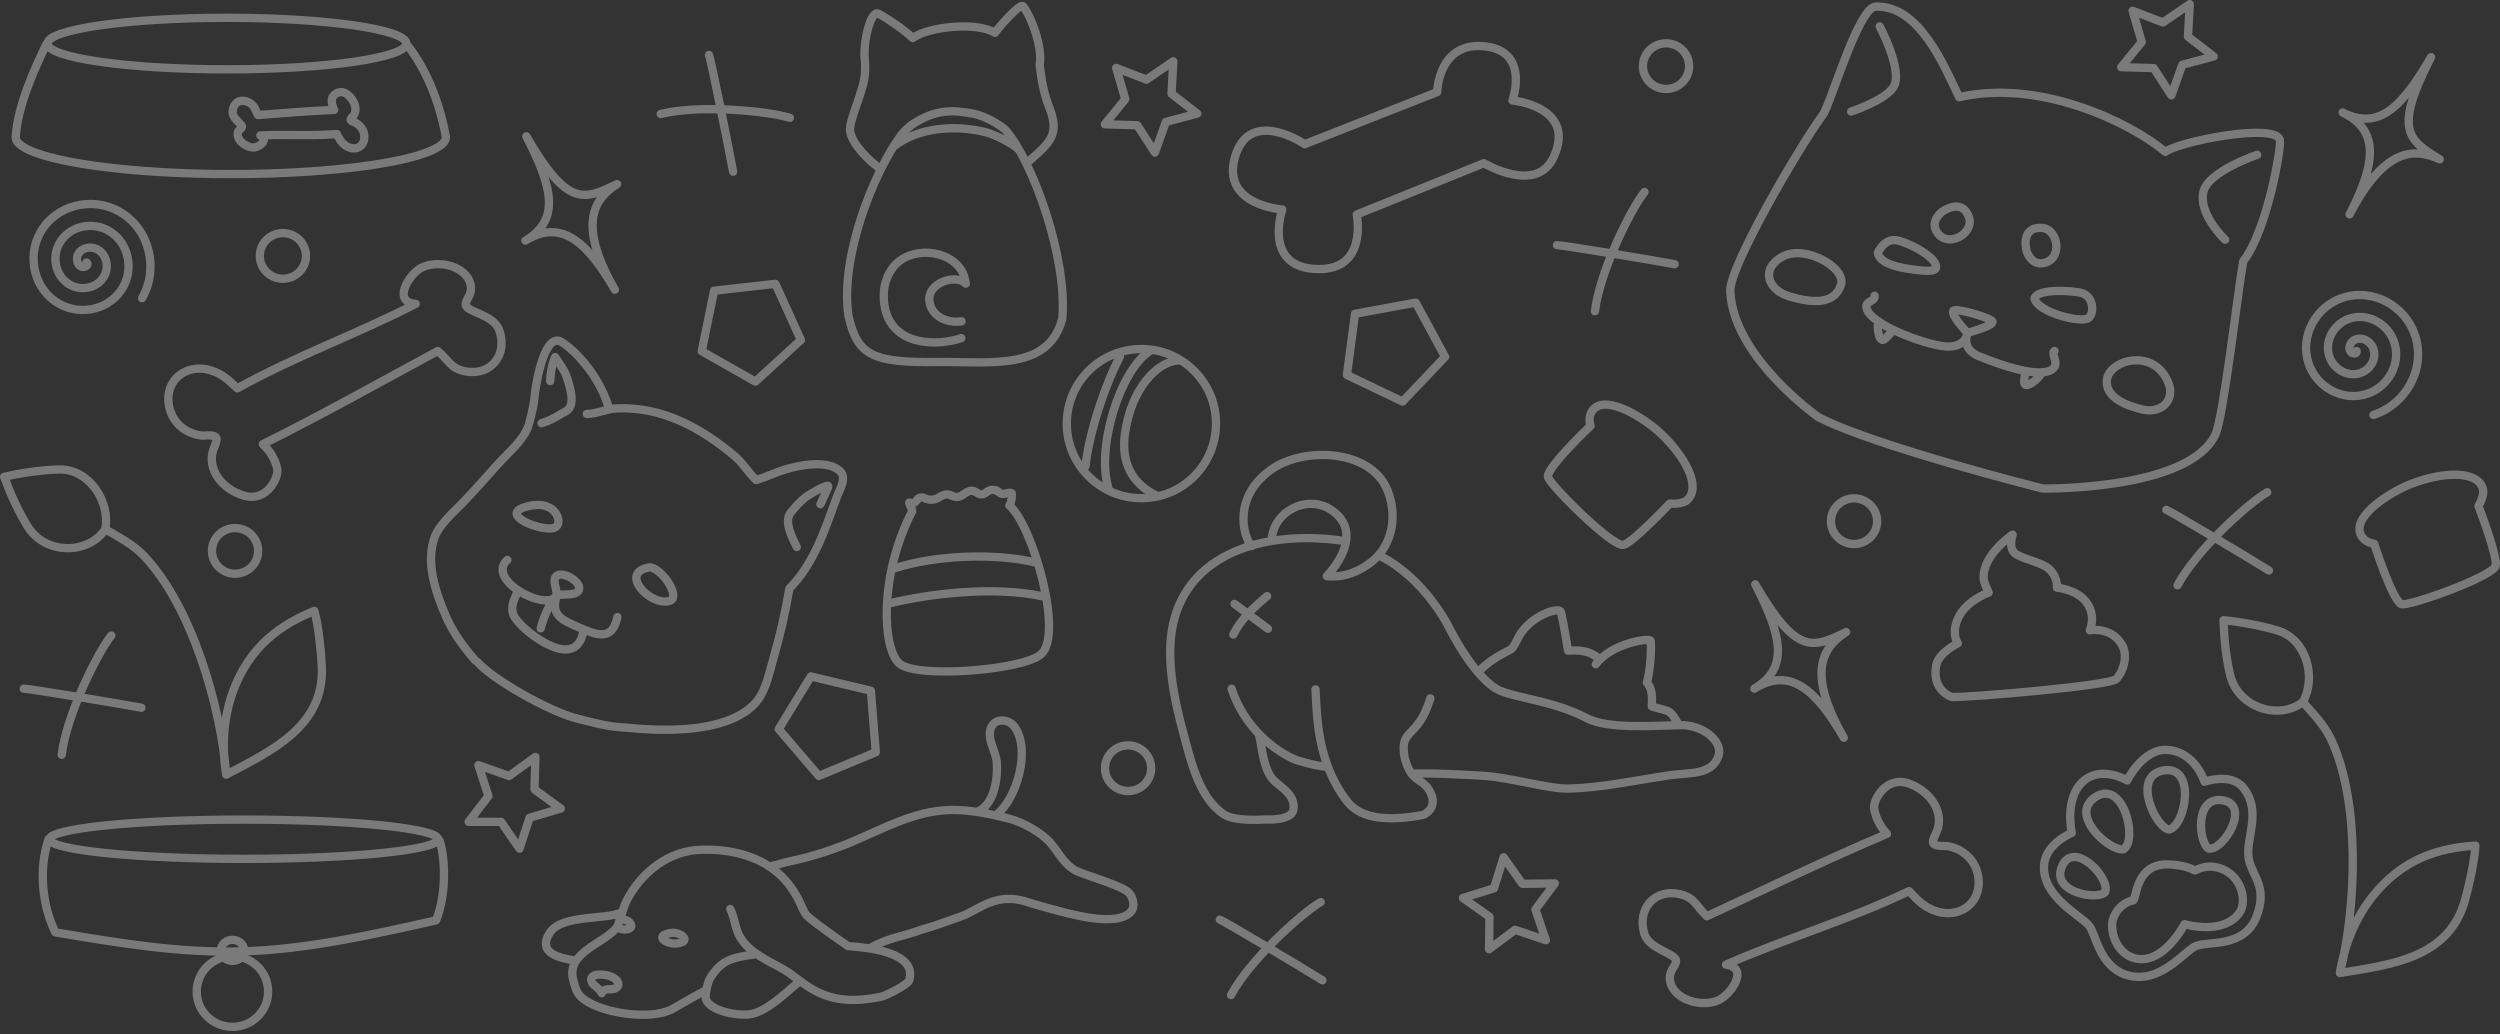 <svg width="602" height="249" viewBox="0 0 602 249" fill="none" xmlns="http://www.w3.org/2000/svg">
<rect x="0" y="0" width="602" height="249" fill="#333333" stroke="none"/>
<path d="M524.354 140.932C528.774 132.644 541.052 121.414 545.947 118.532M521.648 122.763C522.748 123.155 542.067 134.681 546.359 137.375M14.861 181.762C15.953 172.432 23.289 157.497 26.795 153.028M5.714 165.831C6.88 165.795 29.073 169.48 34.052 170.423M212.062 40.724C209.436 38.849 205.441 35.066 204.743 31.845C204.156 29.137 208.214 21.75 208.302 17.301C208.32 16.402 208.393 15.408 208.26 14.605C207.718 10.352 209.642 2.33 211.516 3.296C213.571 4.355 217.64 7.08 219.78 9.163C223.623 6.348 235.372 5.221 239.583 7.909C240.457 6.609 245.665 0.679 246.331 1.484C248.163 3.696 251.139 11.163 250.35 15.681C250.864 19.607 251.256 22.236 252.688 25.936C255.153 32.311 253.108 34.179 247.526 39.013M231.481 81.417C225.822 83.368 214.479 83.522 212.967 73.429C212.498 70.296 212.998 67.2 214.879 64.601C218.805 59.176 228.775 59.735 231.857 65.69C232.194 66.342 232.636 68.449 232.557 68.358C230.409 65.868 223.347 67.947 223.793 72.423C224.134 75.841 227.575 77.911 231.542 77.378M215.075 35.37C221.134 30.556 230.177 30.033 237.406 31.852C239.56 32.394 244.067 34.667 245.256 35.972M296.434 239.612C300.854 231.324 313.132 220.094 318.027 217.211M293.728 221.443C294.828 221.834 314.147 233.361 318.439 236.054M554.527 169.048C557.054 171.92 559.748 174.643 561.384 178.166C568.415 193.307 567.417 218.349 563.447 234.303M554.527 169.048C548.725 173.541 538.862 170.424 536.995 162.426C536.063 158.429 535.584 154.166 535.42 149.36C539.556 149.724 544.783 150.708 548.505 151.85C555.522 154.003 557.807 163.238 554.527 169.048ZM563.447 234.303C565.89 219.527 574.565 210.122 583.482 206.385C587.527 204.69 591.456 203.925 596.066 203.625C595.929 207.064 594.475 213.61 593.504 216.983C589.539 230.76 575.696 232.296 563.447 234.303ZM25.356 127.454C28.662 129.378 32.079 131.109 34.746 133.933C46.207 146.071 53.185 170.142 54.468 186.532M25.356 127.454C21.273 133.551 10.931 133.716 6.63 126.72C4.48 123.223 2.676 119.332 1 114.824C5.039 113.86 10.308 113.14 14.201 113.045C21.538 112.867 26.629 120.904 25.356 127.454ZM54.468 186.532C52.109 171.743 57.362 160.076 64.639 153.708C67.939 150.821 71.424 148.852 75.702 147.108C76.66 150.413 77.353 157.084 77.499 160.59C78.097 174.914 65.452 180.752 54.468 186.532ZM159.104 27.45C168.211 25.149 184.779 26.687 190.204 28.372M170.734 13.23C171.184 14.308 175.641 36.358 176.533 41.347M20.836 63.196C21.506 63.628 20.584 64.313 20.117 64.311C18.853 64.304 18.325 62.8 18.607 61.76C19.111 59.899 21.316 59.217 22.99 59.853C25.447 60.788 26.302 63.776 25.293 66.069C23.948 69.125 20.151 70.157 17.244 68.768C13.586 67.02 12.376 62.405 14.149 58.887C16.297 54.626 21.735 53.237 25.863 55.396C30.729 57.94 32.297 64.204 29.75 68.942C26.811 74.413 19.719 76.16 14.371 73.225C8.296 69.891 6.369 61.97 9.692 56.014C13.42 49.332 22.172 47.226 28.736 50.938C36.024 55.06 38.31 64.643 34.208 71.815M567.464 84.528C567.667 85.3 566.524 85.183 566.182 84.867C565.253 84.008 565.878 82.543 566.788 81.965C568.415 80.93 570.503 81.915 571.31 83.514C572.493 85.861 571.108 88.645 568.816 89.656C565.761 91.005 562.262 89.205 561.054 86.219C559.533 82.46 561.753 78.238 565.436 76.837C569.896 75.14 574.846 77.783 576.438 82.162C578.313 87.323 575.244 93.004 570.168 94.784C564.307 96.839 557.894 93.344 555.926 87.571C553.691 81.01 557.613 73.863 564.084 71.709C571.343 69.292 579.224 73.641 581.565 80.81C584.164 88.769 579.387 97.385 571.52 99.912M169.971 238.486C167.138 239.913 164.66 241.42 161.958 242.94C156.786 245.849 143.9 243.986 139.806 239.964C138.778 238.953 138.338 237.24 138.002 235.873C136.4 229.35 145.23 227.304 148.442 223.454C148.962 222.832 150.101 218.476 150.72 217.225C154.188 210.221 161.021 204.675 169.156 204.618C172.288 204.538 175.056 204.827 177.49 205.409C184.258 207.026 189.284 210.561 192.488 217.049C192.83 217.752 193.615 219.82 194.257 220.45C196.231 222.389 204.216 227.823 204.216 227.823C208.467 228.143 220.886 229.097 218.968 236.003C218.654 237.131 213.288 239.75 212.316 239.964C198.099 243.093 193.913 236.458 188.65 233.417C185.28 231.47 180.648 229.614 178.28 225.774C177.008 223.712 176.956 221.031 175.842 218.89M138.191 231.268C135.719 230.751 128.875 229.891 132.479 224.5C135.345 220.215 146.011 221.486 149.485 219.773M185.185 208.663C186.699 208.409 188.425 207.784 190.224 207.404C195.065 206.38 200.047 204.831 204.62 202.938C212.491 199.679 220.077 195.228 228.892 195.047C233.516 194.953 238.397 195.981 242.871 197.096C246.203 197.927 250.853 200.466 253.109 203.157C255.027 205.446 256.025 207.804 258.681 209.445C260.689 210.686 270.594 213.246 272.005 215.166C273.461 217.146 272.815 218.91 272.508 219.318C269.272 223.632 256.978 219.891 252.761 218.769C252.023 218.573 251.291 218.388 250.567 218.154C249.748 217.889 248.899 217.722 248.087 217.437C239.875 214.415 235.768 219.171 231.386 220.681C228.024 221.839 225.017 223.029 221.618 223.953C217.703 225.426 213.343 225.978 209.74 228.214M235.175 195.494C239.407 194.072 240.333 187.369 240.022 183.526C239.814 180.952 237.654 178.044 238.573 175.416C239.479 172.827 242.833 173.032 244.285 174.997C248.267 180.388 244.953 192.393 239.792 196.321M149.271 221.108C150.94 221.678 151.459 221.576 151.949 222.708C152.403 223.758 150.166 224.282 148.62 223.307M181.432 229.853C176.513 230.585 173.796 231.046 171.026 235.472C170.452 236.388 169.839 239.06 169.923 240.182C170.142 243.109 176.783 244.626 180.333 244.271C184.932 243.811 190.86 237.392 192.234 236.629M146.646 98.328C143.644 88.313 136.003 82.619 134.906 82.172C130.714 80.466 128.817 93.923 128.681 95.912C128.538 97.999 127.255 102.536 127.286 102.448C125.983 106.2 122.261 109.09 119.664 112.015C116.897 115.131 114.132 118.264 111.225 121.264C109.144 123.412 105.815 126.308 104.722 129.194C102.387 135.363 104.901 142.696 107.382 148.42C108.849 151.806 111.054 155.154 114.445 159.03M141.311 99.686C143.751 99.658 146.008 98.455 148.489 98.345C159.509 97.858 168.801 103.045 176.908 109.818C178.932 111.509 180.199 113.853 182.083 115.59C184.35 114.936 186.602 113.819 188.915 113.097C192.319 112.034 199.247 110.63 202.243 113.422C204.035 115.093 202.197 117.826 201.543 119.598C198.659 127.42 196.147 135.577 190.086 141.713C189.098 147.551 187.776 153.281 186.125 158.962C185.039 162.701 184.283 167.181 181.175 170.027C173.954 176.641 159.474 176.091 150.36 175.187C145.98 174.973 142.531 173.913 138.323 172.856C131.688 170.955 118.661 163.612 115.016 159.447M122.168 134.832C116.831 139.636 131.822 147.639 134.115 143.33M134.115 143.33C132.51 147.986 135.106 149.218 139.154 150.979C143.591 152.909 147.396 154.579 148.674 148.588M134.115 143.33C133.99 142.267 133.827 141.667 133.643 140.831C132.482 135.565 141.007 139.976 139.231 142.335C138.355 143.499 135.457 142.976 134.115 143.33ZM134.115 143.33C132.141 145.597 130.964 148.456 130.201 151.303M124.716 142.266C124.01 143.945 122.958 145.801 123.489 147.679C123.856 148.979 125.583 150.655 126.537 151.505C130.432 154.974 139.173 160.382 140.522 151.722M197.552 121.426C198.198 120.071 198.859 118.549 199.407 117.309C200.004 115.959 194.676 119.177 193.998 119.707C192.782 120.659 191.403 122.162 190.414 123.411C188.682 125.597 190.794 129.522 191.864 131.73M130.414 101.911C132.252 101.332 133.36 100.73 135.301 99.569C136.661 98.756 139.178 98.487 136.358 90.464C135.916 89.205 134.686 87.453 133.668 85.996C133.668 85.996 132.629 88.094 132.485 91.767M11.697 202.073C9.31 209.172 10.073 217.844 13.323 224.505C28.34 227.043 43.253 229.564 58.636 229.08C74.018 228.597 89.453 225.123 104.994 221.624C107.252 216.226 107.488 207.832 105.876 202.432M107.372 33.051C107.372 34.616 104.949 36.154 100.351 37.507C95.752 38.861 89.142 39.981 81.191 40.756C73.241 41.53 64.234 41.93 55.087 41.915C45.941 41.9 36.98 41.471 29.116 40.671C21.253 39.871 14.768 38.73 10.319 37.362C5.871 35.994 3.619 34.448 3.792 32.883C4.298 25.392 8.249 16.659 11.205 10.577M97.981 10.731C102.444 16.358 105.694 24.043 107.325 32.71M277.073 84.395C269.667 88.944 263.673 108.411 267.07 118.023M283.811 86.784C278.661 87.015 272.415 93.576 270.898 104.329C269.93 111.187 272.384 116.519 278.809 119.487M269.68 85.918C266.395 91.927 262.266 103.933 261.391 112.234M324.135 130.332C305.603 127.45 287.512 132.707 282.904 148.564C280.327 157.432 282.689 168.242 285.042 176.9C286.807 183.394 288.746 192.048 294.651 196.061C297.423 197.945 304.511 197.316 304.511 197.316C304.511 197.316 311.01 197.794 311.453 194.961C312.069 191.021 307.675 189.296 306.236 187.361C304.077 184.456 303.941 180.038 303.134 176.695M297.265 145.418L305.311 151.405M305.122 143.549C302.002 146.155 298.769 149.094 296.987 152.811M296.562 165.839C299.656 175.292 307.085 180.953 312.107 183C312.107 183 316.413 184.407 319.486 184.658M316.768 165.997C316.768 165.997 316.983 171.938 317.561 175.937C318.391 181.683 320.34 187.744 324.407 192.999C327.943 197.568 335.211 197.645 342.723 196.225C342.723 196.225 346.728 194.586 344.154 190.298C342.293 187.198 339.865 188.52 338.253 182.514C336.911 174.992 341.296 178.395 344.431 168.156M355.999 161.766C358.458 159.284 360.622 157.997 363.591 156.493C364.494 156.036 364.913 154.791 365.708 153.328C368.488 148.211 375.561 145.943 375.898 147.428C376.463 149.926 377.33 154.913 377.583 156.673C381.897 156.459 383.044 157.149 385.239 158.656M339.893 186.359C342.889 186.002 353.441 186.58 357.114 186.804C363.534 187.196 372.913 189.949 377.367 189.888C385.432 189.776 394.207 187.816 402.189 186.663C406.96 185.975 412.41 186.735 413.883 181.798C414.763 178.848 410.539 174.441 404.314 174.605C398.411 174.76 387.211 175.582 382.249 173.002C374.197 168.815 366.212 168.325 361.202 166.323C354.922 163.492 348.728 150.703 348.728 150.703C348.728 150.703 342.96 139.25 332.399 133.914M301.395 131.509C299.237 129.072 296.819 119.575 306.222 112.987C313.955 107.57 330.131 108.03 334.151 118.182C336.474 124.049 335.451 131.051 330.439 135.15C324.821 139.743 319.504 138.723 319.504 138.723C319.504 138.723 323.455 134.75 324.136 130.319C324.539 127.696 323.796 124.913 320.409 122.699C314.713 118.976 306.413 123.226 306.245 130.162M384.269 159.956C387.94 154.883 397.444 153.459 397.502 154.335C397.741 157.947 397.087 162.754 396.562 164.356C398.474 166.406 397.544 170.053 397.781 170.127C402.069 171.46 401.956 170.498 404.237 174.542M215.523 136.816C225.676 133.565 239.846 133.181 249.382 135.449M214.029 145.349C223.427 142.966 239.409 141.041 251.151 143.614M451.394 71.217C451.598 72.805 448.97 72.316 449.486 74.289C450.577 78.461 465.162 83.584 469.28 83.468C473.568 83.348 473.775 80.154 473.775 80.154M473.775 80.154C473.775 80.154 472.056 83.972 476.511 85.774C489.809 91.155 494.284 90.072 494.918 87.896C495.241 86.788 493.928 84.926 494.726 84.518M473.775 80.154C473.775 80.154 479.942 78.506 479.812 77.473C479.705 76.618 470.834 74.017 470.349 74.857C469.717 75.952 473.775 80.154 473.775 80.154ZM452.318 77.344C451.858 79.078 452.499 82.489 453.681 81.755C454.435 81.286 455.882 79.408 455.882 79.408M487.814 89.413C487.814 89.413 487.343 91.199 487.407 92.078C487.553 94.109 491.368 90.837 491.737 89.598M452.633 6.354C452.633 6.354 458.433 17.254 455.914 21.032C453.792 24.213 445.759 26.859 445.759 26.859M543.53 37.281C543.53 37.281 531.952 41.163 530.629 46.014C529.152 51.427 535.804 57.718 535.804 57.718M384.064 74.961C385.157 65.631 392.492 50.697 395.999 46.227M374.917 59.03C376.084 58.994 398.277 62.679 403.256 63.622M181.899 91.894L168.977 84.565L171.954 70.01L186.716 68.344L192.863 81.869L181.899 91.894ZM527.291 1L526.865 8.814L533.06 13.595L525.497 15.604L522.864 22.973L518.617 16.401L510.795 16.174L515.732 10.103L513.531 2.594L520.83 5.414L527.291 1ZM217.002 32.513C210.393 41.527 202.235 61.786 204.304 76.041C206.496 85.714 210.112 87.361 226.008 87.181C238.499 87.04 252.555 89.366 255.801 76.705C257.069 62.092 248.652 38.702 242.12 31.291C241.548 30.689 237.862 28.017 234.232 27.357C229.771 26.545 225.501 26.088 219.576 30.027C219.576 30.027 217.944 31.285 217.002 32.513ZM62.16 132.655C62.16 135.691 59.671 138.152 56.601 138.152C53.531 138.152 51.043 135.691 51.043 132.655C51.043 129.619 53.531 127.157 56.601 127.157C59.671 127.157 62.16 129.619 62.16 132.655ZM73.68 61.625C73.68 64.661 71.191 67.122 68.121 67.122C65.052 67.122 62.563 64.661 62.563 61.625C62.563 58.589 65.052 56.127 68.121 56.127C71.191 56.127 73.68 58.589 73.68 61.625ZM144.883 239.168C144.562 238.256 142.997 237.23 142.792 236.95C141.566 235.275 143.009 234.278 145.96 234.813C149.425 235.442 150.104 238.388 146.587 238.207C145.862 238.17 145.144 238.543 144.883 239.168ZM162.117 224.591C156.335 225.134 161.407 228.303 164.349 226.827C165.708 226.145 163.953 224.637 162.117 224.591ZM406.744 15.927C406.744 18.964 404.256 21.425 401.186 21.425C398.116 21.425 395.627 18.964 395.627 15.927C395.627 12.891 398.116 10.43 401.186 10.43C404.256 10.43 406.744 12.891 406.744 15.927ZM452.008 125.505C452.008 128.541 449.519 131.002 446.449 131.002C443.379 131.002 440.891 128.541 440.891 125.505C440.891 122.469 443.379 120.007 446.449 120.007C449.519 120.007 452.008 122.469 452.008 125.505ZM277.201 184.981C277.201 188.018 274.712 190.479 271.643 190.479C268.573 190.479 266.084 188.018 266.084 184.981C266.084 181.945 268.573 179.484 271.643 179.484C274.712 179.484 277.201 181.945 277.201 184.981ZM131.939 122.091C130.402 121.226 127.801 121.615 126.143 122.188C120.609 124.097 129.807 127.732 133.033 127.212C135.665 126.787 134.338 122.836 131.939 122.091ZM156.42 136.615C148.75 137.846 156.732 146.148 161.278 144.687C164.046 143.798 159.349 136.719 156.42 136.615ZM105.516 202.086C105.516 204.698 84.562 206.815 58.715 206.815C32.867 206.815 11.913 204.698 11.913 202.086C11.913 199.475 32.867 197.358 58.715 197.358C84.562 197.358 105.516 199.475 105.516 202.086ZM64.564 238.759C64.564 243.46 60.715 247.271 55.966 247.271C51.218 247.271 47.368 243.46 47.368 238.759C47.368 234.058 51.218 230.247 55.966 230.247C60.715 230.247 64.564 234.058 64.564 238.759ZM58.79 228.854C58.79 230.256 57.533 231.393 55.983 231.393C54.433 231.393 53.176 230.256 53.176 228.854C53.176 227.453 54.433 226.316 55.983 226.316C57.533 226.316 58.79 227.453 58.79 228.854ZM210.889 181.142L197.17 186.844L187.508 175.559L195.256 162.882L209.706 166.333L210.889 181.142ZM135.03 194.703L127.525 196.918L125.096 204.357L120.669 197.904L112.844 197.892L117.614 191.688L115.207 184.242L122.581 186.861L128.919 182.271L128.707 190.093L135.03 194.703ZM422.44 165.834C430.567 160.974 429.372 153.658 422.665 140.711C432.585 157.743 436.398 156.174 444.53 152.208C438.763 155.948 435.023 161.995 443.996 177.646C437.465 166.371 431.18 160.371 422.44 165.834ZM564.111 27.099C572.585 31.326 578.104 26.378 585.397 13.752C576.393 31.285 579.77 33.653 587.493 38.365C581.235 35.523 574.125 35.63 565.775 51.622C571.754 40.045 573.422 31.518 564.111 27.099ZM97.852 10.492C97.852 13.919 78.505 16.697 54.639 16.697C30.773 16.697 11.426 13.919 11.426 10.492C11.426 7.064 30.773 4.286 54.639 4.286C78.505 4.286 97.852 7.064 97.852 10.492ZM282.53 14.758L282.104 22.572L288.299 27.353L280.736 29.362L278.103 36.731L273.856 30.159L266.034 29.932L270.971 23.862L268.77 16.353L276.069 19.173L282.53 14.758ZM337.745 96.698L324.341 90.29L326.293 75.562L340.903 72.868L347.981 85.93L337.745 96.698ZM362.06 206.439L366.582 212.825L374.407 212.721L369.73 218.995L372.247 226.404L364.835 223.895L358.566 228.579L358.662 220.754L352.27 216.239L359.742 213.912L362.06 206.439ZM100.111 73.176C85.924 80.455 71.27 85.68 57.163 93.514C55.022 91.513 53.591 90.088 50.824 89.205C45.123 87.388 39.669 91.305 40.642 97.451C41.302 101.615 44.499 104.405 48.594 104.888C49.292 104.97 52.315 104.376 52.147 105.88C52.034 106.891 51.32 108.082 51.12 109.15C50.23 113.9 54.171 118.04 58.748 119.36C64.431 120.999 67.099 114.798 66.78 113.007C66.473 111.279 65.347 108.83 63.297 106.961C77.401 99.944 91.515 92.044 105.402 84.531C107.892 86.504 108.479 88.803 112.146 89.443C118.333 90.524 122.324 85.314 120.193 79.458C118.805 75.645 112.214 75.216 112.145 73.331C112.099 72.058 113.762 70.98 113.359 68.756C112.475 63.882 105.173 62.434 101.352 64.534C98.389 66.162 94.396 72.764 100.111 73.176ZM62.7 32.616C68.846 32.301 74.913 32.797 81.098 32.271C81.646 33.332 82.001 34.073 82.918 34.836C84.807 36.407 87.307 35.885 87.699 33.529C87.965 31.932 87.123 30.417 85.665 29.584C85.417 29.442 84.224 29.166 84.471 28.655C84.636 28.312 85.047 28.001 85.252 27.651C86.163 26.095 85.211 23.977 83.677 22.765C81.773 21.262 80.025 23.05 79.924 23.742C79.826 24.41 79.943 25.468 80.473 26.468C74.39 26.703 68.195 27.252 62.131 27.698C61.45 26.59 61.515 25.673 60.235 24.852C58.076 23.466 55.959 24.686 56.032 27.126C56.078 28.715 58.467 29.932 58.261 30.618C58.123 31.081 57.374 31.198 57.251 32.059C56.982 33.946 59.509 35.643 61.181 35.508C62.478 35.404 64.766 33.686 62.7 32.616ZM521.761 208.14C514.143 208.14 514.486 216.661 513.647 216.818C510.564 217.396 508.623 220.493 508.595 222.635C508.536 227.12 511.639 231.27 516.184 230.951C521.871 230.553 526.052 222.537 526.052 222.537C526.052 222.537 535.274 225.329 539.248 219.817C541.331 216.928 539.645 209.598 533.01 208.728C530.478 208.395 528.586 209.701 528.459 209.617C527.134 208.745 524.228 208.14 521.761 208.14ZM522.254 199.755C519.208 199.351 513.097 186.875 520.996 185.52C528.897 184.164 526.37 198.934 522.254 199.755ZM511.401 204.479C508.447 205.323 497.867 196.321 504.57 191.927C511.274 187.532 514.849 202.085 511.401 204.479ZM506.897 214.836C505.161 216.829 493.695 214.939 496.551 208.556C499.408 202.17 508.307 211.451 506.897 214.836ZM531.888 204.349C529.505 203.208 528.269 191.653 535.183 192.704C542.099 193.755 535.526 204.806 531.888 204.349ZM528.7 227.834C531.527 226.527 540.406 228.425 543.366 220.709C546.132 213.497 542.387 211.167 541.515 206.897C540.543 202.137 544.911 195.408 540.091 189.574C537.152 186.016 530.841 188.241 530.841 188.241C530.841 188.241 528.572 180.729 521.55 180.579C515.892 180.457 512.228 187.937 512.228 187.937C512.228 187.937 506.023 184.188 501.622 188.15C496.993 192.317 498.887 200.573 498.887 200.573C498.887 200.573 492.4 203.157 492.195 208.559C491.913 216.006 500.761 220.266 503.063 222.905C504.63 224.702 505.485 232.762 512.12 234.787C520.027 237.199 525.862 229.146 528.7 227.834ZM292.812 102C292.812 111.921 284.769 119.964 274.848 119.964C264.927 119.964 256.884 111.921 256.884 102C256.884 92.079 264.927 84.037 274.848 84.037C284.769 84.037 292.812 92.079 292.812 102ZM571.697 130.932C571.697 130.932 569.035 130.728 568.297 128.297C566.97 123.928 575.64 118.447 580.676 116.497C587.944 113.683 596.533 113.071 597.885 117.729C598.351 119.334 596.815 121.841 596.815 121.841C596.815 121.841 601.479 134.02 600.96 136.213C600.329 138.879 579.8 146.12 578.263 145.489C576.074 144.591 571.697 130.932 571.697 130.932ZM219.628 123.18C211.702 138.418 212.397 156.161 216.577 159.795C220.728 163.403 246.063 161.416 250.621 157.609C256.3 152.865 248.533 126.232 243.043 121.707C243.505 121.322 243.883 118.835 243.541 118.719C242.883 118.495 242.124 118.975 241.445 118.944C240.511 118.901 240.507 117.906 238.819 117.959C237.946 117.986 237.33 118.937 236.476 119.048C235.47 119.178 234.88 118.082 233.902 118.156C232.66 118.251 231.926 119.419 230.75 119.645C229.661 119.855 229.021 119.048 228.01 119.048C226.858 119.048 225.979 120.092 224.897 120.272C222.968 120.592 222.592 119.592 221.718 119.819C220.45 119.9 220.994 121.535 218.952 121.018C218.736 120.963 219.915 123.103 219.628 123.18ZM470.041 167.842C474.533 167.946 508.386 165.095 509.672 163.478C512.037 160.503 512.053 157.175 511.018 155.363C508.406 150.793 503.233 151.771 503.233 151.771C503.233 151.771 504.948 148.147 502.205 144.772C499.874 141.904 495.313 141.509 495.313 141.509C495.313 141.509 495.607 138.434 492.827 136.558C490.4 135.125 488.042 134.846 485.615 133.546C483.377 132.346 484.64 128.742 484.64 128.742C484.64 128.742 477.184 133.689 477.679 139.455C477.759 140.394 478.873 142.687 478.873 142.687C478.873 142.687 472.766 144.807 471.14 149.757C470.045 153.092 471.445 154.903 471.445 154.903C471.445 154.903 466.792 157.192 466.236 160.225C465.101 166.415 470.041 167.842 470.041 167.842ZM437.892 100.46C437.892 100.46 417.213 85.987 416.656 70.024C416.454 64.231 433.013 35.71 438.963 27.611C440.805 25.103 447.469 1.754 451.653 1.592C462.155 1.185 468.144 15.84 471.759 23.408C490.889 18.969 512.675 29.256 521.403 36.563C524.539 34.118 547.663 29.485 548.995 33.651C549.443 35.052 546.029 55.421 540.173 62.906C538.77 70.73 535.441 100.44 533.453 104.655C527.08 118.165 491.885 117.64 491.885 117.64C491.885 117.64 451.568 107.53 437.892 100.46ZM452.198 60.85C452.198 60.85 453.397 58.007 455.906 57.805C458.047 57.632 466.177 61.547 466.219 64.242C466.238 65.451 464.198 65.469 459.028 64.653C452.051 63.551 452.198 60.85 452.198 60.85ZM489.906 71.857C490.617 69.336 499.721 69.985 501.527 70.647C504.432 71.712 504.318 76.192 502.529 76.782C500.208 77.548 490.703 75.177 489.906 71.857ZM467.597 51.036C467.597 51.036 464.923 53.067 466.215 55.534C468.624 60.135 475.52 56.335 474.126 52.311C472.429 47.412 467.597 51.036 467.597 51.036ZM488.03 60.523C488.03 60.523 488.995 63.739 491.759 63.393C496.912 62.748 495.77 54.959 491.512 54.854C486.329 54.727 488.03 60.523 488.03 60.523ZM429.392 61.709C423.815 64.595 425.619 69.811 430.887 71.379C436.622 73.087 441.744 73.308 443.302 68.578C444.636 64.528 434.808 58.906 429.392 61.709ZM507.369 91.285C506.661 95.918 512.684 97.842 515.9 98.614C520.346 99.68 523.957 96.412 522.084 92.012C518.52 83.64 508.065 86.724 507.369 91.285ZM357.328 39.297L326.701 51.665C326.701 51.665 329.631 65.85 316.211 64.732C304.204 63.732 308.771 50.441 308.771 50.441C308.771 50.441 294.147 49.471 297.34 37.975C300.786 25.564 314.168 34.722 314.168 34.722L346.066 22.18C346.066 22.18 346.337 9.518 358.113 11.238C368.334 12.731 364.198 24.185 364.198 24.185C364.198 24.185 379.745 25.645 374.111 37.854C369.94 46.894 357.328 39.297 357.328 39.297ZM383.014 102.544C383.014 102.544 382.046 100.056 383.918 98.339C387.282 95.251 395.976 100.695 399.913 104.39C405.596 109.724 409.865 117.202 406.251 120.437C405.007 121.551 402.081 121.252 402.081 121.252C402.081 121.252 393.121 130.728 390.919 131.21C388.243 131.795 372.83 116.423 372.733 114.764C372.595 112.402 383.014 102.544 383.014 102.544ZM415.609 232.288C430.209 225.878 445.152 221.548 459.706 214.579C461.722 216.705 463.064 218.214 465.773 219.262C471.354 221.421 477.035 217.839 476.434 211.646C476.027 207.45 473.004 204.471 468.946 203.742C468.254 203.618 465.2 204.029 465.459 202.538C465.633 201.536 466.417 200.39 466.681 199.336C467.857 194.648 464.173 190.278 459.683 188.684C454.11 186.705 451.073 192.733 451.282 194.541C451.485 196.284 452.46 198.796 454.394 200.786C439.892 206.939 425.327 213.973 411.013 220.634C408.646 218.515 408.199 216.185 404.577 215.324C398.467 213.872 394.168 218.831 395.943 224.806C397.098 228.696 403.651 229.521 403.606 231.407C403.575 232.681 401.85 233.657 402.118 235.9C402.706 240.819 409.907 242.704 413.848 240.839C416.904 239.393 421.289 233.044 415.609 232.288ZM126.509 57.951C134.636 53.091 133.441 45.776 126.734 32.828C136.654 49.861 140.467 48.292 148.599 44.325C142.832 48.066 139.092 54.113 148.065 69.763C141.534 58.489 135.249 52.489 126.509 57.951Z" stroke="white" stroke-opacity="0.35" stroke-width="2" stroke-linecap="round" stroke-linejoin="round"/>
</svg>
